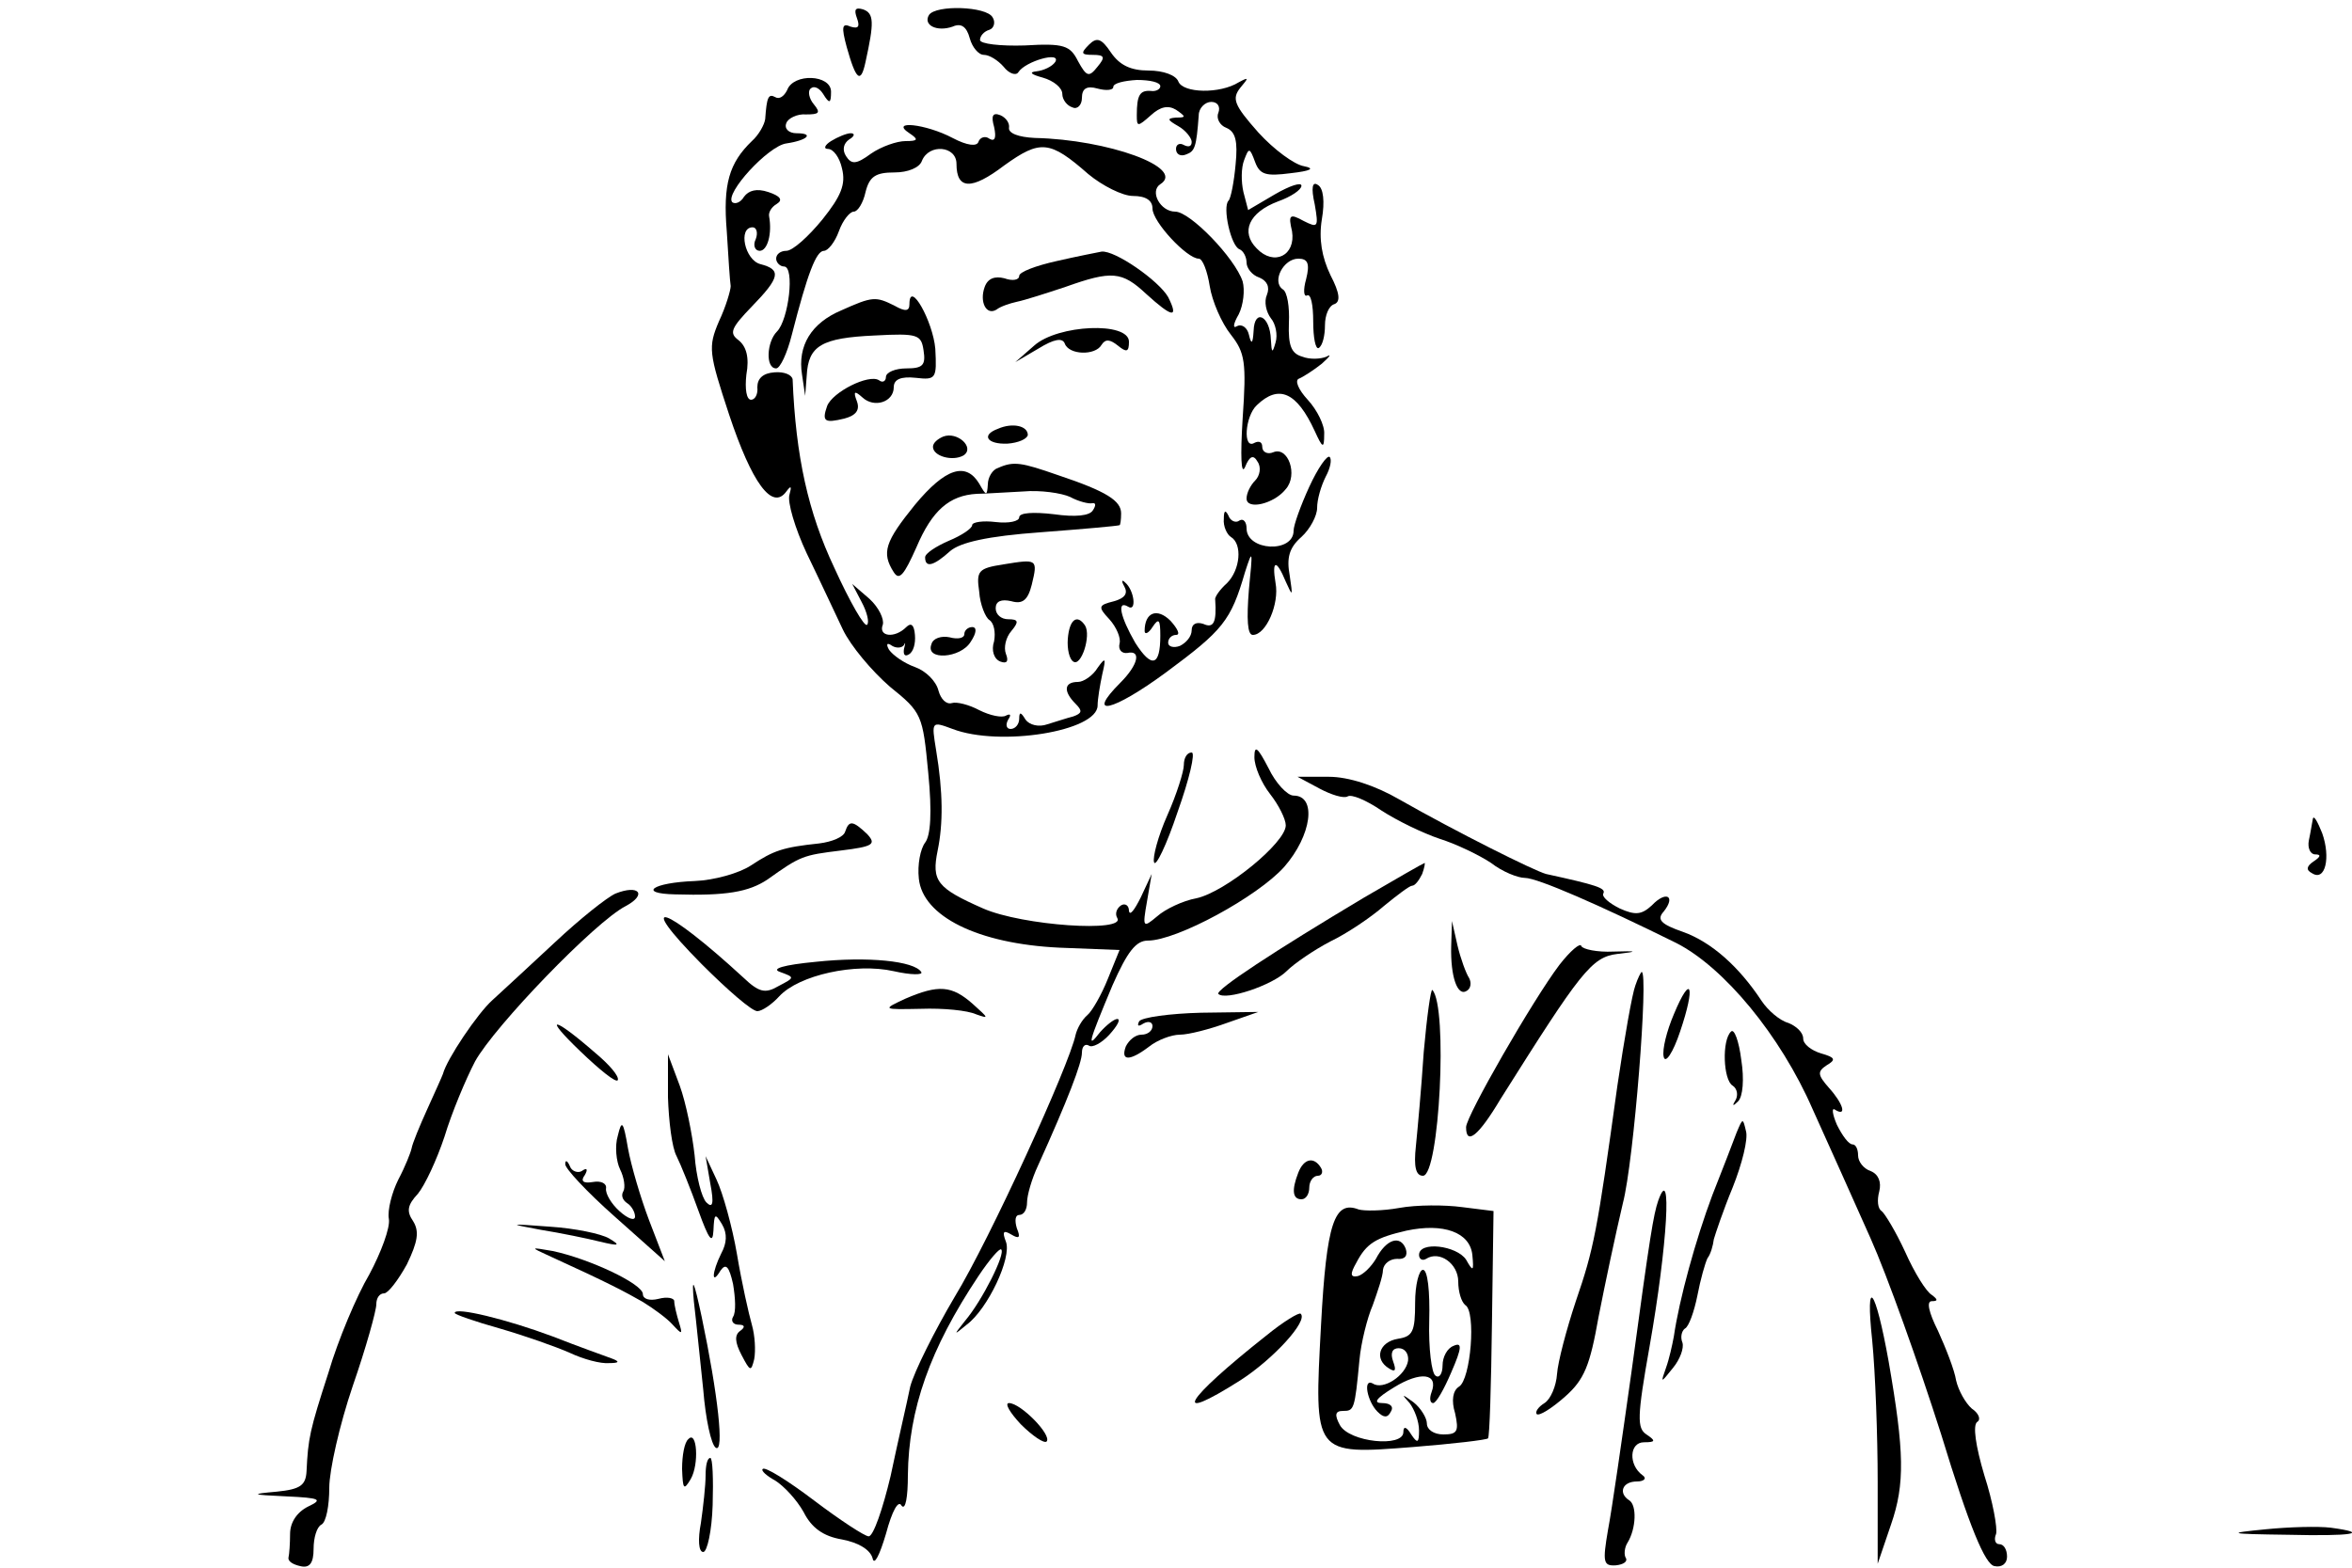 <?xml version="1.0" standalone="no"?>
<!DOCTYPE svg PUBLIC "-//W3C//DTD SVG 20010904//EN"
 "http://www.w3.org/TR/2001/REC-SVG-20010904/DTD/svg10.dtd">
<svg version="1.0" xmlns="http://www.w3.org/2000/svg"
 width="300pt" height="200pt" viewBox="0 0 300 200"
 preserveAspectRatio="xMidYMid meet">
<g transform="translate(0,200) scale(0.1,-0.1)"
fill="#000000" stroke="none">
<path d="M1093 1977 c4 -11 2 -14 -8 -11 -11 5 -12 0 -5 -26 12 -43 18 -47 24
-19 11 50 11 62 -3 67 -10 3 -12 0 -8 -11z"/>
<path d="M1185 1981 c-8 -13 10 -22 30 -15 11 5 18 0 22 -15 3 -11 11 -21 18
-21 7 0 18 -7 25 -15 7 -9 16 -12 19 -7 9 14 55 27 47 13 -4 -6 -15 -11 -24
-12 -10 -1 -7 -4 8 -8 14 -4 25 -13 25 -21 0 -7 6 -15 13 -17 6 -3 12 3 12 12
0 12 6 16 20 12 11 -3 20 -2 20 2 0 5 14 8 30 9 17 0 30 -3 30 -8 0 -4 -6 -7
-12 -6 -14 1 -18 -5 -18 -31 0 -15 1 -15 18 0 12 11 22 13 32 7 13 -9 13 -10
0 -10 -12 -1 -11 -3 3 -11 9 -5 17 -15 17 -20 0 -6 -4 -7 -10 -4 -5 3 -10 1
-10 -5 0 -7 6 -10 13 -7 11 4 13 9 16 50 0 9 8 17 16 17 8 0 12 -6 9 -14 -3
-7 2 -16 10 -19 12 -5 15 -17 12 -47 -2 -22 -6 -43 -9 -46 -8 -8 3 -58 14 -62
5 -2 9 -10 9 -17 0 -7 7 -16 16 -19 10 -4 14 -12 10 -22 -4 -9 -1 -22 5 -30 6
-7 9 -21 6 -31 -4 -14 -5 -14 -6 4 -1 30 -21 40 -22 11 -1 -17 -3 -18 -6 -5
-2 9 -9 14 -15 11 -6 -4 -5 3 2 15 6 12 8 31 5 42 -10 30 -67 89 -86 89 -19 0
-33 26 -19 35 33 21 -67 57 -160 59 -21 1 -34 6 -33 13 1 6 -4 13 -11 16 -10
4 -12 -1 -8 -15 3 -14 1 -19 -6 -15 -5 4 -12 2 -14 -4 -2 -6 -14 -5 -33 5 -34
18 -81 23 -55 6 12 -8 11 -10 -5 -10 -11 0 -31 -7 -44 -16 -19 -14 -25 -14
-32 -3 -5 8 -3 16 4 21 7 4 8 8 2 8 -5 0 -17 -5 -25 -10 -8 -5 -10 -10 -4 -10
7 0 15 -11 18 -25 5 -20 -1 -35 -25 -65 -18 -22 -38 -40 -46 -40 -7 0 -13 -4
-13 -10 0 -5 5 -10 10 -10 14 0 6 -68 -9 -83 -13 -13 -15 -47 -1 -47 5 0 14
19 20 43 20 78 31 107 41 107 5 0 14 11 19 25 5 14 14 25 19 25 5 0 12 11 15
25 5 20 13 25 37 25 17 0 32 6 35 15 9 22 44 19 44 -4 0 -33 19 -34 61 -2 46
33 58 32 107 -11 18 -15 44 -28 57 -28 17 0 25 -6 25 -16 0 -17 44 -64 59 -64
5 0 11 -16 14 -35 3 -19 15 -47 27 -62 18 -23 20 -35 15 -107 -3 -48 -2 -73 3
-62 6 15 11 16 16 7 5 -7 3 -18 -3 -24 -6 -6 -11 -16 -11 -23 0 -15 35 -7 50
12 16 18 3 55 -16 47 -7 -3 -14 0 -14 7 0 6 -4 8 -10 5 -15 -9 -12 34 3 48 28
27 51 17 74 -33 10 -22 12 -23 12 -4 1 11 -9 31 -21 44 -12 13 -17 25 -11 27
5 2 19 11 29 19 10 9 13 13 6 9 -7 -3 -21 -4 -31 0 -14 4 -18 14 -17 43 1 20
-2 40 -8 43 -14 10 1 39 20 39 12 0 15 -6 10 -26 -4 -14 -3 -23 1 -21 5 3 8
-12 8 -33 0 -21 3 -36 7 -34 5 3 8 16 8 29 0 13 5 25 12 27 8 3 7 14 -5 37
-11 23 -15 46 -11 71 4 23 2 40 -5 44 -7 5 -9 -3 -4 -25 5 -29 4 -30 -14 -21
-18 10 -20 8 -15 -13 5 -31 -23 -45 -45 -22 -21 21 -10 46 27 60 17 6 30 15
30 20 0 5 -15 0 -34 -11 l-34 -20 -6 23 c-3 13 -3 31 1 41 6 16 7 16 14 -3 6
-16 14 -18 45 -14 26 3 32 6 17 9 -12 2 -38 21 -58 43 -31 35 -34 43 -23 57
11 13 11 14 -2 7 -24 -15 -71 -14 -77 1 -3 8 -19 14 -38 14 -23 0 -37 7 -48
23 -12 18 -18 20 -28 10 -11 -11 -10 -13 5 -13 15 0 16 -3 6 -15 -11 -14 -14
-13 -25 7 -10 20 -18 23 -68 20 -31 -1 -57 2 -57 7 0 5 5 11 12 13 6 2 8 10 4
16 -8 14 -72 16 -81 3z"/>
<path d="M1004 1885 c-4 -8 -10 -12 -15 -9 -9 5 -11 0 -13 -28 -1 -7 -8 -20
-17 -28 -29 -28 -37 -55 -32 -115 2 -33 4 -64 5 -70 0 -5 -6 -26 -15 -45 -14
-33 -13 -40 13 -119 29 -87 55 -123 73 -98 6 8 7 7 4 -4 -3 -9 7 -43 22 -75
16 -33 36 -76 46 -97 10 -21 37 -53 60 -73 41 -33 42 -36 49 -110 5 -51 3 -80
-4 -89 -6 -8 -10 -28 -8 -46 5 -48 75 -83 179 -88 l77 -3 -15 -37 c-8 -20 -20
-41 -26 -46 -7 -6 -13 -17 -15 -25 -8 -39 -110 -262 -154 -334 -26 -44 -52
-96 -57 -115 -4 -20 -16 -71 -25 -114 -10 -42 -22 -77 -28 -77 -5 0 -37 21
-70 46 -33 25 -62 43 -65 40 -3 -2 5 -9 16 -15 11 -7 27 -24 36 -40 10 -20 25
-31 49 -35 21 -4 36 -13 39 -24 2 -10 9 4 17 31 8 30 16 44 20 36 5 -6 8 11 8
39 1 84 28 161 90 254 14 21 27 36 29 34 6 -5 -24 -65 -46 -91 -15 -19 -15
-19 2 -5 27 20 58 86 50 106 -5 13 -3 15 7 9 10 -6 12 -4 7 8 -3 10 -2 17 3
17 6 0 10 7 10 16 0 9 6 30 14 47 38 84 56 131 56 144 0 8 4 12 9 9 4 -3 16 3
26 14 10 11 15 20 10 20 -4 0 -14 -8 -22 -17 -17 -22 -15 -14 16 60 19 43 30
57 45 57 37 0 140 56 174 94 35 40 42 91 12 91 -8 0 -23 16 -32 35 -14 27 -18
30 -18 14 0 -12 9 -33 20 -47 11 -14 20 -32 20 -40 0 -22 -77 -85 -114 -93
-17 -3 -40 -14 -50 -23 -18 -15 -19 -15 -13 19 l6 35 -14 -30 c-8 -16 -14 -24
-15 -17 0 7 -5 10 -10 7 -6 -4 -8 -11 -5 -16 12 -19 -121 -10 -171 12 -59 26
-66 35 -58 74 7 34 7 74 -2 128 -6 37 -6 37 21 27 60 -23 185 -3 185 30 0 8 3
26 6 40 5 21 4 22 -6 8 -6 -10 -18 -18 -25 -18 -18 0 -19 -12 -3 -28 9 -9 8
-12 -3 -16 -8 -2 -23 -7 -33 -10 -11 -4 -23 -1 -28 6 -6 10 -8 10 -8 1 0 -7
-5 -13 -11 -13 -5 0 -7 5 -3 12 4 6 3 8 -3 5 -5 -3 -20 0 -34 7 -13 7 -29 11
-35 9 -7 -2 -14 5 -17 16 -3 12 -16 25 -30 30 -14 5 -28 15 -33 22 -4 7 -3 10
4 5 5 -3 12 -3 15 1 2 5 2 2 0 -5 -1 -7 1 -10 6 -7 6 3 9 14 8 25 -1 13 -5 16
-11 10 -15 -15 -36 -12 -30 3 2 7 -5 22 -17 33 l-22 19 12 -23 c7 -13 10 -26
7 -29 -3 -4 -22 29 -42 73 -33 70 -49 141 -53 240 -1 6 -11 10 -23 9 -15 -1
-22 -8 -22 -19 1 -9 -3 -16 -8 -16 -6 0 -8 14 -6 32 4 22 0 36 -10 44 -12 9
-10 15 17 43 36 37 38 47 11 54 -20 5 -29 47 -10 47 5 0 7 -7 4 -15 -4 -8 -1
-15 5 -15 10 0 16 22 12 44 -1 5 3 12 10 16 8 5 4 10 -11 15 -15 5 -25 2 -31
-6 -4 -7 -11 -10 -15 -7 -10 11 46 72 69 75 27 4 36 13 13 13 -10 0 -16 6 -13
13 2 6 14 12 25 11 17 0 19 2 10 13 -6 7 -8 17 -4 20 4 4 11 1 16 -7 8 -13 10
-12 10 3 0 22 -48 24 -56 2z"/>
<path d="M1348 1667 c-27 -6 -48 -14 -48 -19 0 -5 -8 -7 -19 -3 -12 3 -21 0
-25 -11 -7 -19 2 -37 15 -29 5 4 17 8 26 10 10 2 38 11 62 19 59 21 72 20 103
-9 33 -30 42 -32 28 -4 -12 21 -68 60 -85 58 -5 -1 -31 -6 -57 -12z"/>
<path d="M1073 1604 c-38 -16 -56 -45 -50 -82 l4 -27 2 26 c2 38 19 48 87 51
55 3 59 1 62 -19 3 -19 -1 -23 -22 -23 -14 0 -26 -5 -26 -11 0 -5 -4 -8 -9 -4
-13 8 -59 -15 -66 -33 -7 -20 -3 -22 22 -16 15 4 20 11 16 22 -5 13 -3 14 7 5
15 -14 40 -6 40 13 0 10 9 14 28 12 26 -3 27 -1 25 37 -3 35 -33 89 -33 57 0
-9 -5 -10 -19 -2 -24 12 -28 12 -68 -6z"/>
<path d="M1319 1559 l-24 -21 29 17 c21 13 31 14 34 7 5 -15 39 -16 47 -2 5 8
11 7 21 -1 11 -9 14 -8 14 5 0 26 -91 22 -121 -5z"/>
<path d="M1273 1453 c-22 -8 -14 -20 12 -19 14 1 25 6 26 11 0 12 -20 16 -38
8z"/>
<path d="M1203 1443 c-7 -3 -13 -8 -13 -13 0 -12 25 -19 39 -11 15 10 -8 31
-26 24z"/>
<path d="M1670 1379 c-11 -24 -20 -49 -20 -56 0 -29 -60 -26 -60 3 0 8 -4 13
-9 10 -5 -4 -12 0 -14 6 -4 8 -6 7 -6 -4 -1 -9 4 -20 9 -23 15 -9 12 -42 -5
-59 -9 -8 -16 -18 -15 -21 2 -29 -2 -37 -15 -31 -9 3 -15 0 -15 -8 0 -8 -7
-16 -15 -20 -8 -3 -15 -1 -15 4 0 6 5 10 10 10 6 0 2 8 -7 18 -17 17 -33 11
-33 -13 0 -5 5 -3 10 5 8 12 10 10 10 -11 0 -39 -11 -42 -32 -9 -19 33 -24 55
-9 46 11 -7 8 21 -4 31 -4 4 -5 2 -1 -5 5 -9 1 -15 -13 -19 -20 -5 -21 -7 -6
-23 9 -10 15 -24 13 -31 -2 -8 3 -13 10 -12 18 4 14 -15 -9 -38 -45 -45 -10
-37 58 13 73 54 83 66 101 128 10 31 10 28 5 -22 -3 -38 -2 -58 5 -58 17 0 34
40 29 66 -5 30 1 31 13 2 9 -20 9 -19 5 8 -4 22 -1 35 15 49 11 10 20 27 20
37 0 11 5 28 11 40 6 11 8 22 5 25 -3 3 -15 -14 -26 -38z"/>
<path d="M1273 1403 c-7 -2 -13 -12 -13 -21 -1 -15 -2 -15 -11 1 -17 28 -43
20 -82 -27 -38 -47 -43 -61 -27 -86 7 -11 13 -4 29 32 20 47 42 66 77 68 10 0
37 2 59 3 22 2 49 -2 60 -7 11 -6 24 -9 28 -8 5 1 5 -3 1 -9 -4 -7 -22 -9 -50
-5 -26 3 -44 2 -44 -4 0 -5 -13 -8 -30 -6 -16 2 -30 0 -30 -4 0 -4 -13 -13
-30 -20 -16 -7 -30 -16 -30 -21 0 -14 11 -11 32 8 13 11 47 19 116 24 53 4 98
8 100 9 1 0 2 7 2 15 0 16 -18 28 -81 49 -46 16 -56 18 -76 9z"/>
<path d="M1280 1280 c-32 -5 -35 -8 -31 -35 1 -16 8 -33 13 -36 6 -4 8 -16 6
-27 -4 -12 0 -23 8 -26 8 -3 11 0 7 10 -3 8 0 21 7 29 10 12 9 15 -4 15 -9 0
-16 6 -16 14 0 9 7 12 20 9 14 -4 21 1 26 21 8 33 7 33 -36 26z"/>
<path d="M1362 1185 c-1 -13 2 -26 7 -29 10 -7 23 33 15 46 -10 15 -20 8 -22
-17z"/>
<path d="M1230 1191 c0 -5 -8 -7 -19 -4 -10 2 -21 -1 -23 -9 -8 -21 37 -18 50
3 8 12 8 19 2 19 -5 0 -10 -4 -10 -9z"/>
<path d="M1510 1024 c0 -8 -9 -37 -21 -64 -12 -27 -19 -54 -17 -60 2 -7 16 22
30 64 15 42 23 76 18 76 -6 0 -10 -7 -10 -16z"/>
<path d="M1683 994 c15 -8 31 -13 36 -10 5 3 24 -5 43 -18 20 -13 53 -29 74
-36 22 -7 51 -21 66 -31 14 -11 34 -19 43 -19 16 0 96 -35 193 -83 61 -31 133
-118 174 -212 20 -44 53 -118 74 -165 21 -47 61 -159 90 -250 36 -118 56 -166
68 -168 9 -2 16 3 16 12 0 9 -4 16 -10 16 -5 0 -7 6 -4 13 2 7 -4 41 -15 75
-11 37 -15 64 -9 68 5 3 2 11 -7 17 -8 7 -17 23 -20 36 -2 13 -13 41 -23 63
-12 24 -15 38 -8 38 8 0 8 2 0 8 -7 4 -22 28 -34 55 -12 26 -26 49 -30 52 -5
3 -6 14 -3 25 3 12 -1 22 -11 26 -9 3 -16 12 -16 20 0 8 -3 14 -7 14 -5 0 -13
11 -20 25 -6 14 -7 23 -2 19 15 -9 10 8 -8 28 -15 17 -15 21 -3 29 12 7 11 10
-7 15 -13 4 -23 12 -23 19 0 8 -9 16 -19 20 -11 3 -26 16 -34 28 -29 44 -64
75 -100 88 -29 10 -34 16 -25 26 16 20 3 27 -15 8 -13 -12 -21 -13 -41 -4 -14
7 -23 15 -21 19 4 7 -9 11 -73 25 -15 4 -115 54 -187 95 -31 18 -65 29 -90 29
l-40 0 28 -15z"/>
<path d="M2950 955 c-1 -5 -3 -18 -5 -27 -2 -10 2 -18 8 -18 8 0 7 -3 -2 -9
-9 -6 -10 -11 -2 -15 17 -11 24 20 13 51 -6 15 -11 24 -12 18z"/>
<path d="M1078 939 c-2 -7 -17 -13 -33 -15 -47 -5 -58 -9 -87 -28 -15 -10 -47
-19 -72 -20 -54 -2 -73 -16 -25 -17 65 -2 94 3 118 19 42 30 45 31 94 37 41 5
45 8 33 21 -18 17 -23 18 -28 3z"/>
<path d="M1740 855 c-114 -68 -190 -118 -186 -123 9 -9 69 11 87 29 10 10 35
27 56 38 21 10 52 31 68 45 17 14 33 26 36 26 4 0 9 7 13 15 3 8 4 15 3 14 -1
0 -36 -20 -77 -44z"/>
<path d="M785 860 c-11 -5 -45 -32 -77 -62 -31 -29 -67 -62 -80 -74 -19 -17
-58 -75 -63 -94 -1 -3 -10 -23 -20 -45 -10 -22 -19 -44 -20 -50 -1 -5 -8 -23
-17 -40 -8 -16 -14 -39 -12 -50 2 -11 -10 -43 -25 -71 -16 -27 -40 -84 -52
-125 -24 -74 -26 -84 -28 -126 -1 -18 -8 -23 -38 -26 -34 -3 -33 -4 12 -6 44
-2 47 -4 28 -13 -14 -7 -23 -20 -23 -35 0 -12 -1 -26 -2 -30 -1 -5 6 -9 15
-11 12 -3 17 4 17 22 0 14 4 28 10 31 6 3 10 24 10 47 0 22 13 80 30 130 17
49 30 96 30 104 0 8 4 14 10 14 5 0 18 17 29 37 14 29 16 42 8 55 -9 13 -7 21
6 35 9 11 24 43 34 73 9 30 27 73 39 96 25 45 153 178 192 198 28 15 17 28
-13 16z"/>
<path d="M895 770 c33 -33 64 -60 71 -60 6 0 19 9 28 19 25 27 97 43 146 32
22 -5 38 -5 35 -1 -9 14 -68 20 -134 13 -42 -4 -58 -9 -46 -13 19 -7 19 -7 -2
-18 -17 -10 -25 -8 -45 11 -100 92 -141 106 -53 17z"/>
<path d="M1851 793 c-1 -39 8 -65 20 -57 5 3 6 10 3 16 -4 6 -11 25 -15 42
l-7 31 -1 -32z"/>
<path d="M1989 769 c-34 -45 -119 -193 -119 -207 0 -24 16 -11 44 36 102 162
116 181 149 185 27 3 26 4 -5 3 -21 -1 -39 3 -41 7 -1 5 -14 -6 -28 -24z"/>
<path d="M2086 743 c-4 -10 -14 -67 -23 -128 -26 -188 -30 -208 -53 -275 -12
-36 -23 -78 -24 -93 -1 -15 -8 -32 -16 -37 -8 -5 -12 -11 -10 -14 3 -3 19 7
36 22 25 22 32 40 43 102 8 41 22 107 31 145 14 53 33 295 24 295 -1 0 -5 -8
-8 -17z"/>
<path d="M1155 726 c-30 -14 -30 -14 20 -13 28 1 59 -2 70 -7 17 -6 16 -5 -4
13 -27 24 -44 25 -86 7z"/>
<path d="M1816 658 c-3 -46 -8 -100 -10 -120 -3 -27 0 -38 9 -38 21 0 32 216
12 237 -2 2 -7 -34 -11 -79z"/>
<path d="M2135 706 c-9 -21 -15 -45 -13 -54 2 -10 12 5 21 32 20 59 14 75 -8
22z"/>
<path d="M1453 697 c-3 -6 -1 -7 5 -3 7 4 12 2 12 -3 0 -6 -6 -11 -14 -11 -8
0 -16 -7 -20 -15 -7 -19 5 -19 30 0 10 8 28 15 39 15 11 0 38 7 60 15 l40 14
-73 -1 c-40 -1 -76 -6 -79 -11z"/>
<path d="M740 659 c25 -24 46 -41 48 -37 2 5 -11 20 -29 35 -54 47 -67 48 -19
2z"/>
<path d="M2208 684 c-12 -11 -10 -62 2 -69 6 -4 7 -12 4 -18 -5 -8 -4 -9 3 -2
6 6 8 28 4 53 -3 24 -9 40 -13 36z"/>
<path d="M852 600 c1 -30 5 -64 11 -75 5 -10 18 -42 28 -70 13 -36 18 -43 19
-25 1 22 2 23 11 8 7 -12 6 -24 -1 -37 -12 -24 -13 -42 -1 -22 7 10 11 5 16
-17 3 -18 4 -36 0 -42 -3 -5 0 -10 7 -10 8 0 9 -3 2 -8 -7 -5 -7 -14 2 -31 11
-21 12 -21 16 -5 2 11 1 30 -3 44 -4 14 -13 54 -19 90 -6 35 -18 78 -26 95
l-14 30 6 -35 c5 -26 3 -32 -5 -24 -6 6 -13 33 -15 60 -3 27 -11 67 -19 89
l-15 40 0 -55z"/>
<path d="M788 551 c-4 -13 -2 -33 3 -43 5 -10 7 -23 4 -28 -3 -5 -1 -11 5 -15
5 -3 10 -11 10 -17 0 -6 -9 -3 -20 7 -10 9 -18 22 -17 29 1 6 -6 10 -17 8 -12
-2 -16 1 -10 9 4 7 3 10 -4 5 -5 -3 -13 0 -15 6 -3 7 -6 9 -6 3 -1 -5 28 -36
63 -67 l64 -57 -20 52 c-11 29 -23 70 -27 92 -6 35 -8 37 -13 16z"/>
<path d="M2215 555 c-4 -11 -18 -47 -31 -80 -21 -56 -42 -132 -49 -180 -2 -11
-6 -29 -10 -40 -7 -20 -7 -20 9 0 9 11 14 25 12 32 -3 7 -1 15 3 18 5 2 12 22
16 42 4 21 10 42 13 48 4 5 7 16 8 24 2 7 12 37 24 66 12 30 20 62 17 72 -4
17 -4 17 -12 -2z"/>
<path d="M1656 504 c-9 -23 -7 -34 4 -34 6 0 10 7 10 15 0 8 5 15 11 15 5 0 7
5 4 10 -9 15 -22 12 -29 -6z"/>
<path d="M2115 468 c-6 -18 -10 -41 -34 -218 -12 -85 -25 -176 -30 -202 -7
-41 -6 -46 10 -45 10 1 15 5 13 9 -3 4 -2 14 2 20 11 18 12 48 2 54 -14 9 -9
24 10 24 9 0 13 4 7 8 -18 13 -17 42 2 42 15 0 15 2 3 10 -12 8 -12 22 4 112
23 130 29 237 11 186z"/>
<path d="M1785 459 c-22 -4 -45 -4 -52 -2 -31 12 -41 -17 -48 -147 -9 -167
-10 -166 118 -156 50 4 93 9 95 11 2 2 4 68 5 147 l2 143 -40 5 c-22 3 -58 3
-80 -1z m93 -60 c2 -21 1 -22 -8 -6 -12 18 -60 24 -60 6 0 -5 4 -8 9 -5 17 11
41 -6 41 -29 0 -13 4 -26 9 -30 14 -8 7 -95 -8 -104 -8 -5 -10 -18 -5 -34 5
-23 3 -27 -15 -27 -12 0 -21 6 -21 14 0 7 -8 20 -17 27 -15 11 -16 11 -5 -1 6
-8 12 -23 12 -35 0 -16 -2 -17 -10 -5 -6 10 -10 11 -10 3 0 -20 -69 -13 -81 9
-7 13 -6 18 4 18 14 0 15 1 21 65 2 22 10 54 17 70 6 17 13 37 13 45 1 8 9 14
18 14 10 -1 14 4 11 13 -7 18 -25 12 -38 -13 -6 -10 -16 -20 -23 -22 -10 -2
-10 3 -2 17 13 25 25 32 64 41 47 10 81 -2 84 -31z"/>
<path d="M1805 338 c0 -37 -3 -43 -22 -46 -24 -4 -31 -26 -11 -38 8 -5 9 -2 5
9 -4 11 -1 17 7 17 8 0 13 -7 12 -16 -3 -19 -32 -38 -45 -29 -13 7 -7 -23 6
-36 8 -8 13 -8 17 0 4 6 0 11 -11 11 -12 0 -8 6 15 20 34 21 57 18 48 -6 -3
-8 -2 -14 2 -14 4 0 14 18 23 39 14 32 14 39 3 34 -8 -3 -14 -14 -14 -25 0
-10 -4 -17 -9 -13 -5 3 -9 35 -8 70 1 38 -2 65 -8 65 -5 0 -10 -19 -10 -42z"/>
<path d="M690 431 c25 -4 59 -11 75 -15 25 -6 27 -5 12 4 -10 6 -44 13 -75 15
-54 4 -55 4 -12 -4z"/>
<path d="M700 398 c79 -36 97 -46 120 -59 13 -8 31 -21 38 -29 12 -13 13 -13
8 3 -3 10 -6 22 -6 27 0 4 -9 6 -20 3 -12 -3 -20 0 -20 6 0 13 -68 45 -115 55
-29 5 -29 5 -5 -6z"/>
<path d="M885 340 c3 -25 8 -76 12 -113 3 -37 10 -70 16 -74 11 -7 3 67 -18
167 -10 47 -13 53 -10 20z"/>
<path d="M2388 290 c4 -41 7 -122 7 -180 l0 -105 17 50 c18 52 17 93 -3 208
-17 95 -30 111 -21 27z"/>
<path d="M580 325 c0 -2 26 -11 58 -20 31 -9 71 -23 89 -31 17 -8 39 -14 50
-13 13 0 14 2 3 6 -8 3 -42 15 -75 28 -59 22 -125 38 -125 30z"/>
<path d="M1615 296 c-105 -83 -123 -114 -33 -57 42 27 87 76 77 85 -2 2 -22
-10 -44 -28z"/>
<path d="M1302 183 c15 -15 30 -25 33 -22 7 8 -33 49 -48 49 -6 0 1 -12 15
-27z"/>
<path d="M878 164 c-5 -4 -8 -21 -8 -38 1 -26 2 -28 11 -13 11 19 8 63 -3 51z"/>
<path d="M900 118 c0 -13 -3 -40 -6 -61 -4 -21 -3 -37 3 -37 5 0 11 27 12 60
1 33 0 60 -3 60 -4 0 -6 -10 -6 -22z"/>
<path d="M2890 49 c-51 -5 -49 -6 28 -7 82 -2 107 2 55 9 -16 2 -53 1 -83 -2z"/>
</g>
</svg>
